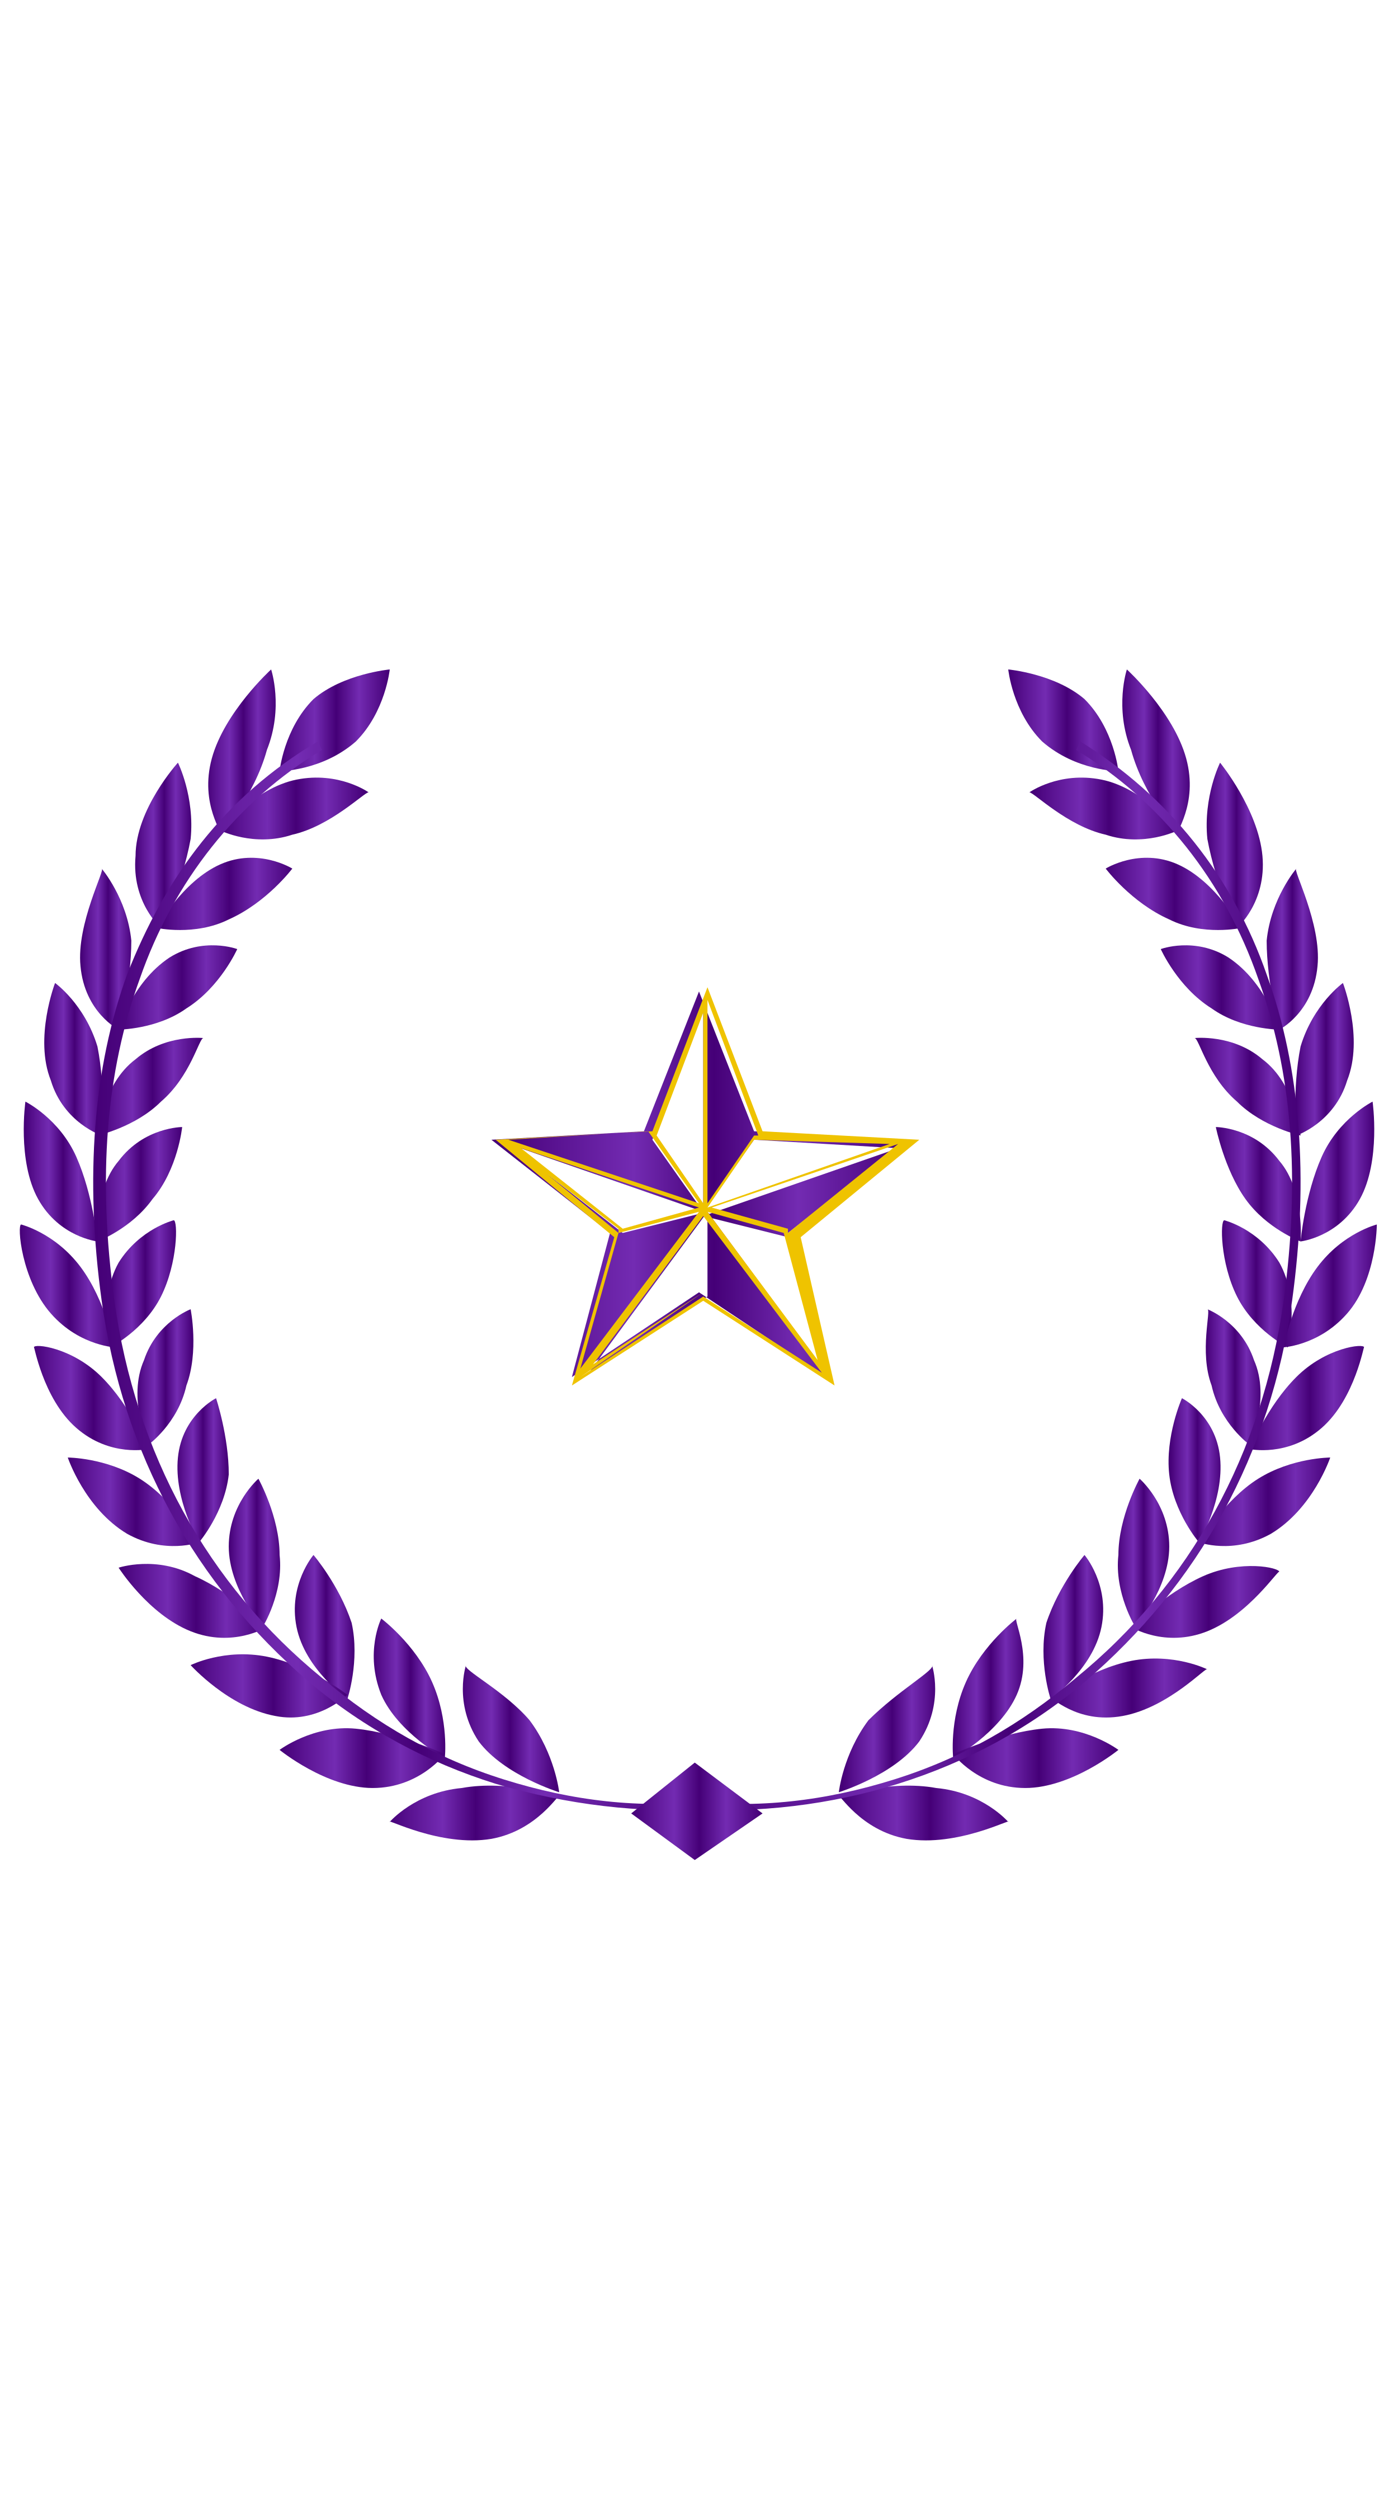 <?xml version="1.0" encoding="utf-8"?>
<!-- Generator: Adobe Illustrator 24.0.2, SVG Export Plug-In . SVG Version: 6.00 Build 0)  -->
<svg version="1.1" id="Calque_1" xmlns="http://www.w3.org/2000/svg" xmlns:xlink="http://www.w3.org/1999/xlink" x="0px" y="0px"
	 viewBox="0 0 33 59" style="enable-background:new 0 0 33 59;" xml:space="preserve">
<style type="text/css">
	.st0{fill:url(#SVGID_1_);}
	.st1{fill:url(#SVGID_2_);}
	.st2{fill:url(#SVGID_3_);}
	.st3{fill:url(#SVGID_4_);}
	.st4{fill:url(#SVGID_5_);}
	.st5{fill:url(#SVGID_6_);}
	.st6{fill:url(#SVGID_7_);}
	.st7{fill:url(#SVGID_8_);}
	.st8{fill:url(#SVGID_9_);}
	.st9{fill:url(#SVGID_10_);}
	.st10{fill:url(#SVGID_11_);}
	.st11{fill:url(#SVGID_12_);}
	.st12{fill:url(#SVGID_13_);}
	.st13{fill:url(#SVGID_14_);}
	.st14{fill:url(#SVGID_15_);}
	.st15{fill:url(#SVGID_16_);}
	.st16{fill:url(#SVGID_17_);}
	.st17{fill:url(#SVGID_18_);}
	.st18{fill:url(#SVGID_19_);}
	.st19{fill:url(#SVGID_20_);}
	.st20{fill:url(#SVGID_21_);}
	.st21{fill:url(#SVGID_22_);}
	.st22{fill:url(#SVGID_23_);}
	.st23{fill:url(#SVGID_24_);}
	.st24{fill:url(#SVGID_25_);}
	.st25{fill:url(#SVGID_26_);}
	.st26{fill:url(#SVGID_27_);}
	.st27{fill:url(#SVGID_28_);}
	.st28{fill:url(#SVGID_29_);}
	.st29{fill:url(#SVGID_30_);}
	.st30{fill:url(#SVGID_31_);}
	.st31{fill:url(#SVGID_32_);}
	.st32{fill:url(#SVGID_33_);}
	.st33{fill:url(#SVGID_34_);}
	.st34{fill:url(#SVGID_35_);}
	.st35{fill:url(#SVGID_36_);}
	.st36{fill:url(#SVGID_37_);}
	.st37{fill:url(#SVGID_38_);}
	.st38{fill:url(#SVGID_39_);}
	.st39{fill:url(#SVGID_40_);}
	.st40{fill:url(#SVGID_41_);}
	.st41{fill:url(#SVGID_42_);}
	.st42{fill:url(#SVGID_43_);}
	.st43{fill:url(#SVGID_44_);}
	.st44{fill:url(#SVGID_45_);}
	.st45{fill:url(#SVGID_46_);}
	.st46{fill:url(#SVGID_47_);}
	.st47{fill:url(#SVGID_48_);}
	.st48{fill:url(#SVGID_49_);}
	.st49{fill:url(#SVGID_50_);}
	.st50{fill:url(#SVGID_51_);}
	.st51{fill:url(#SVGID_52_);}
	.st52{fill:url(#SVGID_53_);}
	.st53{fill:url(#SVGID_54_);}
	.st54{fill:#EFC300;}
</style>
<title>Pot4</title>
<g>
	<g id="background_1_">
	</g>
	<g id="objects_1_">
		<g>
			<g>
				<g>
					
						<linearGradient id="SVGID_1_" gradientUnits="userSpaceOnUse" x1="313.324" y1="-324.513" x2="315.925" y2="-324.513" gradientTransform="matrix(1 0 0 -1 -289.5 -307.5)">
						<stop  offset="0" style="stop-color:#450077"/>
						<stop  offset="0.146" style="stop-color:#5B1493"/>
						<stop  offset="0.328" style="stop-color:#732BB2"/>
						<stop  offset="0.524" style="stop-color:#450077"/>
						<stop  offset="0.73" style="stop-color:#732BB2"/>
						<stop  offset="1" style="stop-color:#450077"/>
					</linearGradient>
					<path class="st0" d="M25.6,16.5c0.7,0.7,0.8,1.7,0.8,1.7s-1,0-1.8-0.7c-0.7-0.7-0.8-1.7-0.8-1.7S24.9,15.9,25.6,16.5z"/>
					<g>
						<g>
							
								<linearGradient id="SVGID_2_" gradientUnits="userSpaceOnUse" x1="309.382" y1="-348.38" x2="311.63" y2="-348.38" gradientTransform="matrix(1 0 0 -1 -289.5 -307.5)">
								<stop  offset="0" style="stop-color:#450077"/>
								<stop  offset="0.146" style="stop-color:#5B1493"/>
								<stop  offset="0.328" style="stop-color:#732BB2"/>
								<stop  offset="0.524" style="stop-color:#450077"/>
								<stop  offset="0.73" style="stop-color:#732BB2"/>
								<stop  offset="1" style="stop-color:#450077"/>
							</linearGradient>
							<path class="st1" d="M20.5,40.6c-0.6,0.8-0.7,1.7-0.7,1.7c0,0,1.3-0.4,1.9-1.2c0.6-0.9,0.3-1.8,0.3-1.8
								C22.1,39.4,21.2,39.9,20.5,40.6z"/>
							
								<linearGradient id="SVGID_3_" gradientUnits="userSpaceOnUse" x1="309.374" y1="-350.255" x2="313.348" y2="-350.255" gradientTransform="matrix(1 0 0 -1 -289.5 -307.5)">
								<stop  offset="0" style="stop-color:#450077"/>
								<stop  offset="0.146" style="stop-color:#5B1493"/>
								<stop  offset="0.328" style="stop-color:#732BB2"/>
								<stop  offset="0.524" style="stop-color:#450077"/>
								<stop  offset="0.73" style="stop-color:#732BB2"/>
								<stop  offset="1" style="stop-color:#450077"/>
							</linearGradient>
							<path class="st2" d="M21.4,43.4c-1.1-0.2-1.6-1.1-1.6-1c0,0,1.2-0.4,2.3-0.2c1.1,0.1,1.7,0.8,1.7,0.8
								C23.9,42.9,22.6,43.6,21.4,43.4z"/>
						</g>
						<g>
							
								<linearGradient id="SVGID_4_" gradientUnits="userSpaceOnUse" x1="311.986" y1="-347.31" x2="313.704" y2="-347.31" gradientTransform="matrix(1 0 0 -1 -289.5 -307.5)">
								<stop  offset="0" style="stop-color:#450077"/>
								<stop  offset="0.146" style="stop-color:#5B1493"/>
								<stop  offset="0.328" style="stop-color:#732BB2"/>
								<stop  offset="0.524" style="stop-color:#450077"/>
								<stop  offset="0.73" style="stop-color:#732BB2"/>
								<stop  offset="1" style="stop-color:#450077"/>
							</linearGradient>
							<path class="st3" d="M22.8,39.7c-0.4,0.9-0.3,1.8-0.3,1.8c0,0,1.1-0.6,1.5-1.5c0.4-0.9-0.1-1.8,0-1.8
								C24,38.2,23.2,38.8,22.8,39.7z"/>
							
								<linearGradient id="SVGID_5_" gradientUnits="userSpaceOnUse" x1="312.002" y1="-348.973" x2="315.864" y2="-348.973" gradientTransform="matrix(1 0 0 -1 -289.5 -307.5)">
								<stop  offset="0" style="stop-color:#450077"/>
								<stop  offset="0.146" style="stop-color:#5B1493"/>
								<stop  offset="0.328" style="stop-color:#732BB2"/>
								<stop  offset="0.524" style="stop-color:#450077"/>
								<stop  offset="0.73" style="stop-color:#732BB2"/>
								<stop  offset="1" style="stop-color:#450077"/>
							</linearGradient>
							<path class="st4" d="M24.2,42.2c-1.1,0-1.7-0.8-1.7-0.8c0,0,1.1-0.5,2.1-0.6c1-0.1,1.8,0.5,1.8,0.5
								C26.4,41.3,25.3,42.2,24.2,42.2z"/>
						</g>
						<g>
							
								<linearGradient id="SVGID_6_" gradientUnits="userSpaceOnUse" x1="314.14" y1="-345.878" x2="315.533" y2="-345.878" gradientTransform="matrix(1 0 0 -1 -289.5 -307.5)">
								<stop  offset="0" style="stop-color:#450077"/>
								<stop  offset="0.146" style="stop-color:#5B1493"/>
								<stop  offset="0.328" style="stop-color:#732BB2"/>
								<stop  offset="0.524" style="stop-color:#450077"/>
								<stop  offset="0.73" style="stop-color:#732BB2"/>
								<stop  offset="1" style="stop-color:#450077"/>
							</linearGradient>
							<path class="st5" d="M24.7,38.3c-0.2,0.9,0.1,1.8,0.1,1.8c0,0,1-0.7,1.2-1.7c0.2-1-0.4-1.7-0.4-1.7
								C25.6,36.7,25,37.4,24.7,38.3z"/>
							
								<linearGradient id="SVGID_7_" gradientUnits="userSpaceOnUse" x1="314.296" y1="-347.281" x2="317.978" y2="-347.281" gradientTransform="matrix(1 0 0 -1 -289.5 -307.5)">
								<stop  offset="0" style="stop-color:#450077"/>
								<stop  offset="0.146" style="stop-color:#5B1493"/>
								<stop  offset="0.328" style="stop-color:#732BB2"/>
								<stop  offset="0.524" style="stop-color:#450077"/>
								<stop  offset="0.73" style="stop-color:#732BB2"/>
								<stop  offset="1" style="stop-color:#450077"/>
							</linearGradient>
							<path class="st6" d="M26.5,40.5c-1.1,0.2-1.7-0.5-1.7-0.4c0,0,0.9-0.7,1.9-0.9c1-0.2,1.8,0.2,1.8,0.2
								C28.5,39.3,27.6,40.3,26.5,40.5z"/>
						</g>
						<g>
							
								<linearGradient id="SVGID_8_" gradientUnits="userSpaceOnUse" x1="315.848" y1="-344.161" x2="317.088" y2="-344.161" gradientTransform="matrix(1 0 0 -1 -289.5 -307.5)">
								<stop  offset="0" style="stop-color:#450077"/>
								<stop  offset="0.146" style="stop-color:#5B1493"/>
								<stop  offset="0.328" style="stop-color:#732BB2"/>
								<stop  offset="0.524" style="stop-color:#450077"/>
								<stop  offset="0.73" style="stop-color:#732BB2"/>
								<stop  offset="1" style="stop-color:#450077"/>
							</linearGradient>
							<path class="st7" d="M26.4,36.7c-0.1,0.9,0.4,1.7,0.4,1.7c0,0,0.8-0.9,0.8-1.9c0-1-0.7-1.6-0.7-1.6
								C26.9,34.9,26.4,35.8,26.4,36.7z"/>
							
								<linearGradient id="SVGID_9_" gradientUnits="userSpaceOnUse" x1="316.237" y1="-345.25" x2="319.663" y2="-345.25" gradientTransform="matrix(1 0 0 -1 -289.5 -307.5)">
								<stop  offset="0" style="stop-color:#450077"/>
								<stop  offset="0.146" style="stop-color:#5B1493"/>
								<stop  offset="0.328" style="stop-color:#732BB2"/>
								<stop  offset="0.524" style="stop-color:#450077"/>
								<stop  offset="0.73" style="stop-color:#732BB2"/>
								<stop  offset="1" style="stop-color:#450077"/>
							</linearGradient>
							<path class="st8" d="M28.5,38.5c-1,0.4-1.8-0.1-1.8-0.1c0,0,0.8-0.8,1.7-1.2c0.9-0.4,1.8-0.2,1.8-0.1
								C30.2,37,29.5,38.1,28.5,38.5z"/>
						</g>
						<g>
							
								<linearGradient id="SVGID_10_" gradientUnits="userSpaceOnUse" x1="317.129" y1="-342.196" x2="318.343" y2="-342.196" gradientTransform="matrix(1 0 0 -1 -289.5 -307.5)">
								<stop  offset="0" style="stop-color:#450077"/>
								<stop  offset="0.146" style="stop-color:#5B1493"/>
								<stop  offset="0.328" style="stop-color:#732BB2"/>
								<stop  offset="0.524" style="stop-color:#450077"/>
								<stop  offset="0.73" style="stop-color:#732BB2"/>
								<stop  offset="1" style="stop-color:#450077"/>
							</linearGradient>
							<path class="st9" d="M27.6,34.8c0.1,0.9,0.7,1.6,0.7,1.6c0,0,0.6-1,0.5-2c-0.1-1-0.9-1.4-0.9-1.4
								C27.9,33,27.5,33.9,27.6,34.8z"/>
							
								<linearGradient id="SVGID_11_" gradientUnits="userSpaceOnUse" x1="317.809" y1="-342.948" x2="320.915" y2="-342.948" gradientTransform="matrix(1 0 0 -1 -289.5 -307.5)">
								<stop  offset="0" style="stop-color:#450077"/>
								<stop  offset="0.146" style="stop-color:#5B1493"/>
								<stop  offset="0.328" style="stop-color:#732BB2"/>
								<stop  offset="0.524" style="stop-color:#450077"/>
								<stop  offset="0.73" style="stop-color:#732BB2"/>
								<stop  offset="1" style="stop-color:#450077"/>
							</linearGradient>
							<path class="st10" d="M30,36.2c-0.9,0.5-1.7,0.2-1.7,0.2c0,0,0.6-1,1.4-1.5c0.8-0.5,1.7-0.5,1.7-0.5
								C31.4,34.4,31,35.6,30,36.2z"/>
						</g>
						<g>
							
								<linearGradient id="SVGID_12_" gradientUnits="userSpaceOnUse" x1="317.965" y1="-340.055" x2="319.281" y2="-340.055" gradientTransform="matrix(1 0 0 -1 -289.5 -307.5)">
								<stop  offset="0" style="stop-color:#450077"/>
								<stop  offset="0.146" style="stop-color:#5B1493"/>
								<stop  offset="0.328" style="stop-color:#732BB2"/>
								<stop  offset="0.524" style="stop-color:#450077"/>
								<stop  offset="0.73" style="stop-color:#732BB2"/>
								<stop  offset="1" style="stop-color:#450077"/>
							</linearGradient>
							<path class="st11" d="M28.6,32.7c0.2,0.9,0.9,1.4,0.9,1.4c0,0,0.5-1.1,0.1-2c-0.3-0.9-1.1-1.2-1.1-1.2
								C28.6,30.9,28.3,31.9,28.6,32.7z"/>
							
								<linearGradient id="SVGID_13_" gradientUnits="userSpaceOnUse" x1="319" y1="-340.439" x2="321.711" y2="-340.439" gradientTransform="matrix(1 0 0 -1 -289.5 -307.5)">
								<stop  offset="0" style="stop-color:#450077"/>
								<stop  offset="0.146" style="stop-color:#5B1493"/>
								<stop  offset="0.328" style="stop-color:#732BB2"/>
								<stop  offset="0.524" style="stop-color:#450077"/>
								<stop  offset="0.73" style="stop-color:#732BB2"/>
								<stop  offset="1" style="stop-color:#450077"/>
							</linearGradient>
							<path class="st12" d="M31.2,33.7c-0.8,0.7-1.7,0.5-1.7,0.5c0,0,0.4-1,1.1-1.7c0.7-0.7,1.6-0.8,1.6-0.7
								C32.2,31.7,32,33,31.2,33.7z"/>
						</g>
						<g>
							
								<linearGradient id="SVGID_14_" gradientUnits="userSpaceOnUse" x1="318.319" y1="-337.787" x2="319.903" y2="-337.787" gradientTransform="matrix(1 0 0 -1 -289.5 -307.5)">
								<stop  offset="0" style="stop-color:#450077"/>
								<stop  offset="0.146" style="stop-color:#5B1493"/>
								<stop  offset="0.328" style="stop-color:#732BB2"/>
								<stop  offset="0.524" style="stop-color:#450077"/>
								<stop  offset="0.73" style="stop-color:#732BB2"/>
								<stop  offset="1" style="stop-color:#450077"/>
							</linearGradient>
							<path class="st13" d="M29.2,30.6c0.4,0.8,1.2,1.2,1.2,1.2c0,0,0.3-1.1-0.2-2c-0.5-0.8-1.3-1-1.3-1
								C28.8,28.8,28.8,29.8,29.2,30.6z"/>
							
								<linearGradient id="SVGID_15_" gradientUnits="userSpaceOnUse" x1="319.793" y1="-337.838" x2="322.04" y2="-337.838" gradientTransform="matrix(1 0 0 -1 -289.5 -307.5)">
								<stop  offset="0" style="stop-color:#450077"/>
								<stop  offset="0.146" style="stop-color:#5B1493"/>
								<stop  offset="0.328" style="stop-color:#732BB2"/>
								<stop  offset="0.524" style="stop-color:#450077"/>
								<stop  offset="0.73" style="stop-color:#732BB2"/>
								<stop  offset="1" style="stop-color:#450077"/>
							</linearGradient>
							<path class="st14" d="M31.8,31c-0.7,0.8-1.6,0.8-1.5,0.8c0,0,0.2-1.1,0.8-1.9c0.6-0.8,1.4-1,1.4-1
								C32.5,28.9,32.5,30.2,31.8,31z"/>
						</g>
						<g>
							
								<linearGradient id="SVGID_16_" gradientUnits="userSpaceOnUse" x1="318.226" y1="-335.467" x2="320.214" y2="-335.467" gradientTransform="matrix(1 0 0 -1 -289.5 -307.5)">
								<stop  offset="0" style="stop-color:#450077"/>
								<stop  offset="0.146" style="stop-color:#5B1493"/>
								<stop  offset="0.328" style="stop-color:#732BB2"/>
								<stop  offset="0.524" style="stop-color:#450077"/>
								<stop  offset="0.73" style="stop-color:#732BB2"/>
								<stop  offset="1" style="stop-color:#450077"/>
							</linearGradient>
							<path class="st15" d="M29.4,28.3c0.5,0.7,1.3,1,1.3,1c0,0,0.1-1.2-0.5-1.9c-0.6-0.8-1.5-0.8-1.5-0.8
								C28.7,26.6,28.9,27.6,29.4,28.3z"/>
							
								<linearGradient id="SVGID_17_" gradientUnits="userSpaceOnUse" x1="320.175" y1="-335.168" x2="321.922" y2="-335.168" gradientTransform="matrix(1 0 0 -1 -289.5 -307.5)">
								<stop  offset="0" style="stop-color:#450077"/>
								<stop  offset="0.146" style="stop-color:#5B1493"/>
								<stop  offset="0.328" style="stop-color:#732BB2"/>
								<stop  offset="0.524" style="stop-color:#450077"/>
								<stop  offset="0.73" style="stop-color:#732BB2"/>
								<stop  offset="1" style="stop-color:#450077"/>
							</linearGradient>
							<path class="st16" d="M32.1,28.3c-0.5,0.9-1.4,1-1.4,1c0,0,0.1-1.1,0.5-2c0.4-0.9,1.2-1.3,1.2-1.3
								C32.4,26,32.6,27.4,32.1,28.3z"/>
						</g>
						<g>
							
								<linearGradient id="SVGID_18_" gradientUnits="userSpaceOnUse" x1="317.744" y1="-333.123" x2="320.162" y2="-333.123" gradientTransform="matrix(1 0 0 -1 -289.5 -307.5)">
								<stop  offset="0" style="stop-color:#450077"/>
								<stop  offset="0.146" style="stop-color:#5B1493"/>
								<stop  offset="0.328" style="stop-color:#732BB2"/>
								<stop  offset="0.524" style="stop-color:#450077"/>
								<stop  offset="0.73" style="stop-color:#732BB2"/>
								<stop  offset="1" style="stop-color:#450077"/>
							</linearGradient>
							<path class="st17" d="M29.2,26c0.6,0.6,1.5,0.8,1.5,0.8c0,0-0.1-1.2-0.9-1.8c-0.7-0.6-1.6-0.5-1.6-0.5
								C28.3,24.5,28.5,25.4,29.2,26z"/>
							
								<linearGradient id="SVGID_19_" gradientUnits="userSpaceOnUse" x1="320.093" y1="-332.512" x2="321.444" y2="-332.512" gradientTransform="matrix(1 0 0 -1 -289.5 -307.5)">
								<stop  offset="0" style="stop-color:#450077"/>
								<stop  offset="0.146" style="stop-color:#5B1493"/>
								<stop  offset="0.328" style="stop-color:#732BB2"/>
								<stop  offset="0.524" style="stop-color:#450077"/>
								<stop  offset="0.73" style="stop-color:#732BB2"/>
								<stop  offset="1" style="stop-color:#450077"/>
							</linearGradient>
							<path class="st18" d="M31.8,25.5c-0.3,1-1.2,1.3-1.2,1.3c0,0-0.1-1.1,0.1-2.1c0.3-1,1-1.5,1-1.5
								C31.7,23.2,32.2,24.5,31.8,25.5z"/>
						</g>
						<g>
							
								<linearGradient id="SVGID_20_" gradientUnits="userSpaceOnUse" x1="316.867" y1="-330.807" x2="319.674" y2="-330.807" gradientTransform="matrix(1 0 0 -1 -289.5 -307.5)">
								<stop  offset="0" style="stop-color:#450077"/>
								<stop  offset="0.146" style="stop-color:#5B1493"/>
								<stop  offset="0.328" style="stop-color:#732BB2"/>
								<stop  offset="0.524" style="stop-color:#450077"/>
								<stop  offset="0.73" style="stop-color:#732BB2"/>
								<stop  offset="1" style="stop-color:#450077"/>
							</linearGradient>
							<path class="st19" d="M28.6,23.8c0.7,0.5,1.6,0.5,1.6,0.5c0,0-0.3-1.1-1.2-1.7c-0.8-0.5-1.6-0.2-1.6-0.2
								C27.4,22.4,27.8,23.3,28.6,23.8z"/>
							
								<linearGradient id="SVGID_21_" gradientUnits="userSpaceOnUse" x1="319.365" y1="-329.93" x2="320.587" y2="-329.93" gradientTransform="matrix(1 0 0 -1 -289.5 -307.5)">
								<stop  offset="0" style="stop-color:#450077"/>
								<stop  offset="0.146" style="stop-color:#5B1493"/>
								<stop  offset="0.328" style="stop-color:#732BB2"/>
								<stop  offset="0.524" style="stop-color:#450077"/>
								<stop  offset="0.73" style="stop-color:#732BB2"/>
								<stop  offset="1" style="stop-color:#450077"/>
							</linearGradient>
							<path class="st20" d="M31.1,22.8c-0.1,1.1-0.9,1.5-0.9,1.5c0,0-0.3-1.1-0.3-2.1c0.1-1,0.7-1.7,0.7-1.7
								C30.5,20.5,31.2,21.8,31.1,22.8z"/>
						</g>
						<g>
							
								<linearGradient id="SVGID_22_" gradientUnits="userSpaceOnUse" x1="315.582" y1="-328.601" x2="318.731" y2="-328.601" gradientTransform="matrix(1 0 0 -1 -289.5 -307.5)">
								<stop  offset="0" style="stop-color:#450077"/>
								<stop  offset="0.146" style="stop-color:#5B1493"/>
								<stop  offset="0.328" style="stop-color:#732BB2"/>
								<stop  offset="0.524" style="stop-color:#450077"/>
								<stop  offset="0.73" style="stop-color:#732BB2"/>
								<stop  offset="1" style="stop-color:#450077"/>
							</linearGradient>
							<path class="st21" d="M27.6,21.7c0.8,0.4,1.7,0.2,1.7,0.2c0,0-0.6-1.1-1.5-1.5c-0.9-0.4-1.7,0.1-1.7,0.1
								C26.1,20.5,26.7,21.3,27.6,21.7z"/>
							
								<linearGradient id="SVGID_23_" gradientUnits="userSpaceOnUse" x1="317.991" y1="-327.479" x2="319.317" y2="-327.479" gradientTransform="matrix(1 0 0 -1 -289.5 -307.5)">
								<stop  offset="0" style="stop-color:#450077"/>
								<stop  offset="0.146" style="stop-color:#5B1493"/>
								<stop  offset="0.328" style="stop-color:#732BB2"/>
								<stop  offset="0.524" style="stop-color:#450077"/>
								<stop  offset="0.73" style="stop-color:#732BB2"/>
								<stop  offset="1" style="stop-color:#450077"/>
							</linearGradient>
							<path class="st22" d="M29.8,20.2c0.1,1.1-0.6,1.7-0.6,1.7c0,0-0.5-1-0.7-2.1c-0.1-1,0.3-1.8,0.3-1.8
								C28.8,18,29.7,19.1,29.8,20.2z"/>
						</g>
						<g>
							
								<linearGradient id="SVGID_24_" gradientUnits="userSpaceOnUse" x1="313.871" y1="-326.58" x2="317.319" y2="-326.58" gradientTransform="matrix(1 0 0 -1 -289.5 -307.5)">
								<stop  offset="0" style="stop-color:#450077"/>
								<stop  offset="0.146" style="stop-color:#5B1493"/>
								<stop  offset="0.328" style="stop-color:#732BB2"/>
								<stop  offset="0.524" style="stop-color:#450077"/>
								<stop  offset="0.73" style="stop-color:#732BB2"/>
								<stop  offset="1" style="stop-color:#450077"/>
							</linearGradient>
							<path class="st23" d="M26.1,19.7c0.9,0.3,1.7-0.1,1.7-0.1c0,0-0.8-1-1.8-1.2c-1-0.2-1.7,0.3-1.7,0.3
								C24.4,18.7,25.2,19.5,26.1,19.7z"/>
							
								<linearGradient id="SVGID_25_" gradientUnits="userSpaceOnUse" x1="315.96" y1="-325.233" x2="317.629" y2="-325.233" gradientTransform="matrix(1 0 0 -1 -289.5 -307.5)">
								<stop  offset="0" style="stop-color:#450077"/>
								<stop  offset="0.146" style="stop-color:#5B1493"/>
								<stop  offset="0.328" style="stop-color:#732BB2"/>
								<stop  offset="0.524" style="stop-color:#450077"/>
								<stop  offset="0.73" style="stop-color:#732BB2"/>
								<stop  offset="1" style="stop-color:#450077"/>
							</linearGradient>
							<path class="st24" d="M28,17.9c0.3,1.1-0.3,1.8-0.2,1.8c0,0-0.8-0.9-1.1-2c-0.4-1-0.1-1.9-0.1-1.9
								C26.6,15.8,27.7,16.8,28,17.9z"/>
						</g>
					</g>
					<g>
						
							<linearGradient id="SVGID_26_" gradientUnits="userSpaceOnUse" x1="305.726" y1="-337.608" x2="320.225" y2="-337.608" gradientTransform="matrix(1 0 0 -1 -289.5 -307.5)">
							<stop  offset="0" style="stop-color:#450077"/>
							<stop  offset="0.146" style="stop-color:#5B1493"/>
							<stop  offset="0.328" style="stop-color:#732BB2"/>
							<stop  offset="0.524" style="stop-color:#450077"/>
							<stop  offset="0.73" style="stop-color:#732BB2"/>
							<stop  offset="1" style="stop-color:#450077"/>
						</linearGradient>
						<path class="st25" d="M16.2,42.7l0-0.2c1.7,0.2,3.3,0,4.9-0.5c1.6-0.5,3-1.3,4.3-2.4c2.7-2.2,4.4-5.3,4.9-8.9
							c0.4-2.9,0.2-5.4-0.6-7.6c-0.8-2.3-2.3-4.2-4.3-5.4l0.1-0.2c2.1,1.3,3.6,3.2,4.4,5.5c0.8,2.2,1,4.8,0.6,7.7
							c-0.5,3.6-2.2,6.7-4.9,9c-1.3,1.1-2.8,1.9-4.4,2.4C19.6,42.6,17.9,42.8,16.2,42.7z"/>
					</g>
				</g>
				<g>
					
						<linearGradient id="SVGID_27_" gradientUnits="userSpaceOnUse" x1="296.076" y1="-324.513" x2="298.677" y2="-324.513" gradientTransform="matrix(1 0 0 -1 -289.5 -307.5)">
						<stop  offset="0" style="stop-color:#450077"/>
						<stop  offset="0.146" style="stop-color:#5B1493"/>
						<stop  offset="0.328" style="stop-color:#732BB2"/>
						<stop  offset="0.524" style="stop-color:#450077"/>
						<stop  offset="0.73" style="stop-color:#732BB2"/>
						<stop  offset="1" style="stop-color:#450077"/>
					</linearGradient>
					<path class="st26" d="M7.4,16.5c-0.7,0.7-0.8,1.7-0.8,1.7s1,0,1.8-0.7c0.7-0.7,0.8-1.7,0.8-1.7S8.1,15.9,7.4,16.5z"/>
					<g>
						<g>
							
								<linearGradient id="SVGID_28_" gradientUnits="userSpaceOnUse" x1="300.366" y1="-348.38" x2="302.615" y2="-348.38" gradientTransform="matrix(1 0 0 -1 -289.5 -307.5)">
								<stop  offset="0" style="stop-color:#450077"/>
								<stop  offset="0.146" style="stop-color:#5B1493"/>
								<stop  offset="0.328" style="stop-color:#732BB2"/>
								<stop  offset="0.524" style="stop-color:#450077"/>
								<stop  offset="0.73" style="stop-color:#732BB2"/>
								<stop  offset="1" style="stop-color:#450077"/>
							</linearGradient>
							<path class="st27" d="M12.5,40.6c0.6,0.8,0.7,1.7,0.7,1.7c0,0-1.3-0.4-1.9-1.2c-0.6-0.9-0.3-1.8-0.3-1.8
								C10.9,39.4,11.9,39.9,12.5,40.6z"/>
							
								<linearGradient id="SVGID_29_" gradientUnits="userSpaceOnUse" x1="298.647" y1="-350.255" x2="302.622" y2="-350.255" gradientTransform="matrix(1 0 0 -1 -289.5 -307.5)">
								<stop  offset="0" style="stop-color:#450077"/>
								<stop  offset="0.146" style="stop-color:#5B1493"/>
								<stop  offset="0.328" style="stop-color:#732BB2"/>
								<stop  offset="0.524" style="stop-color:#450077"/>
								<stop  offset="0.73" style="stop-color:#732BB2"/>
								<stop  offset="1" style="stop-color:#450077"/>
							</linearGradient>
							<path class="st28" d="M11.6,43.4c1.1-0.2,1.6-1.1,1.6-1c0,0-1.2-0.4-2.3-0.2c-1.1,0.1-1.7,0.8-1.7,0.8
								C9.1,42.9,10.4,43.6,11.6,43.4z"/>
						</g>
						<g>
							
								<linearGradient id="SVGID_30_" gradientUnits="userSpaceOnUse" x1="298.294" y1="-347.31" x2="300.012" y2="-347.31" gradientTransform="matrix(1 0 0 -1 -289.5 -307.5)">
								<stop  offset="0" style="stop-color:#450077"/>
								<stop  offset="0.146" style="stop-color:#5B1493"/>
								<stop  offset="0.328" style="stop-color:#732BB2"/>
								<stop  offset="0.524" style="stop-color:#450077"/>
								<stop  offset="0.73" style="stop-color:#732BB2"/>
								<stop  offset="1" style="stop-color:#450077"/>
							</linearGradient>
							<path class="st29" d="M10.2,39.7c0.4,0.9,0.3,1.8,0.3,1.8c0,0-1.1-0.6-1.5-1.5C8.6,39,9,38.2,9,38.2
								C9,38.2,9.8,38.8,10.2,39.7z"/>
							
								<linearGradient id="SVGID_31_" gradientUnits="userSpaceOnUse" x1="296.134" y1="-348.973" x2="299.996" y2="-348.973" gradientTransform="matrix(1 0 0 -1 -289.5 -307.5)">
								<stop  offset="0" style="stop-color:#450077"/>
								<stop  offset="0.146" style="stop-color:#5B1493"/>
								<stop  offset="0.328" style="stop-color:#732BB2"/>
								<stop  offset="0.524" style="stop-color:#450077"/>
								<stop  offset="0.73" style="stop-color:#732BB2"/>
								<stop  offset="1" style="stop-color:#450077"/>
							</linearGradient>
							<path class="st30" d="M8.8,42.2c1.1,0,1.7-0.8,1.7-0.8c0,0-1.1-0.5-2.1-0.6c-1-0.1-1.8,0.5-1.8,0.5
								C6.6,41.3,7.7,42.2,8.8,42.2z"/>
						</g>
						<g>
							
								<linearGradient id="SVGID_32_" gradientUnits="userSpaceOnUse" x1="296.466" y1="-345.878" x2="297.858" y2="-345.878" gradientTransform="matrix(1 0 0 -1 -289.5 -307.5)">
								<stop  offset="0" style="stop-color:#450077"/>
								<stop  offset="0.146" style="stop-color:#5B1493"/>
								<stop  offset="0.328" style="stop-color:#732BB2"/>
								<stop  offset="0.524" style="stop-color:#450077"/>
								<stop  offset="0.73" style="stop-color:#732BB2"/>
								<stop  offset="1" style="stop-color:#450077"/>
							</linearGradient>
							<path class="st31" d="M8.3,38.3c0.2,0.9-0.1,1.8-0.1,1.8c0,0-1-0.7-1.2-1.7c-0.2-1,0.4-1.7,0.4-1.7C7.4,36.7,8,37.4,8.3,38.3
								z"/>
							
								<linearGradient id="SVGID_33_" gradientUnits="userSpaceOnUse" x1="294.023" y1="-347.281" x2="297.705" y2="-347.281" gradientTransform="matrix(1 0 0 -1 -289.5 -307.5)">
								<stop  offset="0" style="stop-color:#450077"/>
								<stop  offset="0.146" style="stop-color:#5B1493"/>
								<stop  offset="0.328" style="stop-color:#732BB2"/>
								<stop  offset="0.524" style="stop-color:#450077"/>
								<stop  offset="0.73" style="stop-color:#732BB2"/>
								<stop  offset="1" style="stop-color:#450077"/>
							</linearGradient>
							<path class="st32" d="M6.5,40.5C7.5,40.7,8.2,40,8.2,40c0,0-0.9-0.7-1.9-0.9c-1-0.2-1.8,0.2-1.8,0.2
								C4.5,39.3,5.4,40.3,6.5,40.5z"/>
						</g>
						<g>
							
								<linearGradient id="SVGID_34_" gradientUnits="userSpaceOnUse" x1="294.911" y1="-344.161" x2="296.151" y2="-344.161" gradientTransform="matrix(1 0 0 -1 -289.5 -307.5)">
								<stop  offset="0" style="stop-color:#450077"/>
								<stop  offset="0.146" style="stop-color:#5B1493"/>
								<stop  offset="0.328" style="stop-color:#732BB2"/>
								<stop  offset="0.524" style="stop-color:#450077"/>
								<stop  offset="0.73" style="stop-color:#732BB2"/>
								<stop  offset="1" style="stop-color:#450077"/>
							</linearGradient>
							<path class="st33" d="M6.6,36.7c0.1,0.9-0.4,1.7-0.4,1.7c0,0-0.8-0.9-0.8-1.9c0-1,0.7-1.6,0.7-1.6
								C6.1,34.9,6.6,35.8,6.6,36.7z"/>
							
								<linearGradient id="SVGID_35_" gradientUnits="userSpaceOnUse" x1="292.335" y1="-345.25" x2="295.762" y2="-345.25" gradientTransform="matrix(1 0 0 -1 -289.5 -307.5)">
								<stop  offset="0" style="stop-color:#450077"/>
								<stop  offset="0.146" style="stop-color:#5B1493"/>
								<stop  offset="0.328" style="stop-color:#732BB2"/>
								<stop  offset="0.524" style="stop-color:#450077"/>
								<stop  offset="0.73" style="stop-color:#732BB2"/>
								<stop  offset="1" style="stop-color:#450077"/>
							</linearGradient>
							<path class="st34" d="M4.5,38.5c1,0.4,1.8-0.1,1.8-0.1c0,0-0.8-0.8-1.7-1.2C3.7,36.7,2.8,37,2.8,37C2.8,37,3.5,38.1,4.5,38.5
								z"/>
						</g>
						<g>
							
								<linearGradient id="SVGID_36_" gradientUnits="userSpaceOnUse" x1="293.656" y1="-342.196" x2="294.87" y2="-342.196" gradientTransform="matrix(1 0 0 -1 -289.5 -307.5)">
								<stop  offset="0" style="stop-color:#450077"/>
								<stop  offset="0.146" style="stop-color:#5B1493"/>
								<stop  offset="0.328" style="stop-color:#732BB2"/>
								<stop  offset="0.524" style="stop-color:#450077"/>
								<stop  offset="0.73" style="stop-color:#732BB2"/>
								<stop  offset="1" style="stop-color:#450077"/>
							</linearGradient>
							<path class="st35" d="M5.4,34.8c-0.1,0.9-0.7,1.6-0.7,1.6c0,0-0.6-1-0.5-2c0.1-1,0.9-1.4,0.9-1.4C5.1,33,5.4,33.9,5.4,34.8z"
								/>
							
								<linearGradient id="SVGID_37_" gradientUnits="userSpaceOnUse" x1="291.082" y1="-342.948" x2="294.187" y2="-342.948" gradientTransform="matrix(1 0 0 -1 -289.5 -307.5)">
								<stop  offset="0" style="stop-color:#450077"/>
								<stop  offset="0.146" style="stop-color:#5B1493"/>
								<stop  offset="0.328" style="stop-color:#732BB2"/>
								<stop  offset="0.524" style="stop-color:#450077"/>
								<stop  offset="0.73" style="stop-color:#732BB2"/>
								<stop  offset="1" style="stop-color:#450077"/>
							</linearGradient>
							<path class="st36" d="M3,36.2c0.9,0.5,1.7,0.2,1.7,0.2c0,0-0.6-1-1.4-1.5c-0.8-0.5-1.7-0.5-1.7-0.5C1.6,34.4,2,35.6,3,36.2z"
								/>
						</g>
						<g>
							
								<linearGradient id="SVGID_38_" gradientUnits="userSpaceOnUse" x1="292.718" y1="-340.055" x2="294.034" y2="-340.055" gradientTransform="matrix(1 0 0 -1 -289.5 -307.5)">
								<stop  offset="0" style="stop-color:#450077"/>
								<stop  offset="0.146" style="stop-color:#5B1493"/>
								<stop  offset="0.328" style="stop-color:#732BB2"/>
								<stop  offset="0.524" style="stop-color:#450077"/>
								<stop  offset="0.73" style="stop-color:#732BB2"/>
								<stop  offset="1" style="stop-color:#450077"/>
							</linearGradient>
							<path class="st37" d="M4.4,32.7c-0.2,0.9-0.9,1.4-0.9,1.4c0,0-0.5-1.1-0.1-2c0.3-0.9,1.1-1.2,1.1-1.2
								C4.5,30.9,4.7,31.9,4.4,32.7z"/>
							
								<linearGradient id="SVGID_39_" gradientUnits="userSpaceOnUse" x1="290.286" y1="-340.439" x2="292.996" y2="-340.439" gradientTransform="matrix(1 0 0 -1 -289.5 -307.5)">
								<stop  offset="0" style="stop-color:#450077"/>
								<stop  offset="0.146" style="stop-color:#5B1493"/>
								<stop  offset="0.328" style="stop-color:#732BB2"/>
								<stop  offset="0.524" style="stop-color:#450077"/>
								<stop  offset="0.73" style="stop-color:#732BB2"/>
								<stop  offset="1" style="stop-color:#450077"/>
							</linearGradient>
							<path class="st38" d="M1.8,33.7c0.8,0.7,1.7,0.5,1.7,0.5c0,0-0.4-1-1.1-1.7c-0.7-0.7-1.6-0.8-1.6-0.7C0.8,31.7,1,33,1.8,33.7
								z"/>
						</g>
						<g>
							
								<linearGradient id="SVGID_40_" gradientUnits="userSpaceOnUse" x1="292.098" y1="-337.787" x2="293.68" y2="-337.787" gradientTransform="matrix(1 0 0 -1 -289.5 -307.5)">
								<stop  offset="0" style="stop-color:#450077"/>
								<stop  offset="0.146" style="stop-color:#5B1493"/>
								<stop  offset="0.328" style="stop-color:#732BB2"/>
								<stop  offset="0.524" style="stop-color:#450077"/>
								<stop  offset="0.73" style="stop-color:#732BB2"/>
								<stop  offset="1" style="stop-color:#450077"/>
							</linearGradient>
							<path class="st39" d="M3.8,30.6c-0.4,0.8-1.2,1.2-1.2,1.2c0,0-0.3-1.1,0.2-2c0.5-0.8,1.3-1,1.3-1C4.2,28.8,4.2,29.8,3.8,30.6
								z"/>
							
								<linearGradient id="SVGID_41_" gradientUnits="userSpaceOnUse" x1="289.958" y1="-337.838" x2="292.206" y2="-337.838" gradientTransform="matrix(1 0 0 -1 -289.5 -307.5)">
								<stop  offset="0" style="stop-color:#450077"/>
								<stop  offset="0.146" style="stop-color:#5B1493"/>
								<stop  offset="0.328" style="stop-color:#732BB2"/>
								<stop  offset="0.524" style="stop-color:#450077"/>
								<stop  offset="0.73" style="stop-color:#732BB2"/>
								<stop  offset="1" style="stop-color:#450077"/>
							</linearGradient>
							<path class="st40" d="M1.2,31c0.7,0.8,1.6,0.8,1.5,0.8c0,0-0.2-1.1-0.8-1.9c-0.6-0.8-1.4-1-1.4-1C0.4,28.9,0.5,30.2,1.2,31z"
								/>
						</g>
						<g>
							
								<linearGradient id="SVGID_42_" gradientUnits="userSpaceOnUse" x1="291.785" y1="-335.467" x2="293.774" y2="-335.467" gradientTransform="matrix(1 0 0 -1 -289.5 -307.5)">
								<stop  offset="0" style="stop-color:#450077"/>
								<stop  offset="0.146" style="stop-color:#5B1493"/>
								<stop  offset="0.328" style="stop-color:#732BB2"/>
								<stop  offset="0.524" style="stop-color:#450077"/>
								<stop  offset="0.73" style="stop-color:#732BB2"/>
								<stop  offset="1" style="stop-color:#450077"/>
							</linearGradient>
							<path class="st41" d="M3.6,28.3c-0.5,0.7-1.3,1-1.3,1c0,0-0.1-1.2,0.5-1.9c0.6-0.8,1.5-0.8,1.5-0.8
								C4.3,26.6,4.2,27.6,3.6,28.3z"/>
							
								<linearGradient id="SVGID_43_" gradientUnits="userSpaceOnUse" x1="290.076" y1="-335.168" x2="291.824" y2="-335.168" gradientTransform="matrix(1 0 0 -1 -289.5 -307.5)">
								<stop  offset="0" style="stop-color:#450077"/>
								<stop  offset="0.146" style="stop-color:#5B1493"/>
								<stop  offset="0.328" style="stop-color:#732BB2"/>
								<stop  offset="0.524" style="stop-color:#450077"/>
								<stop  offset="0.73" style="stop-color:#732BB2"/>
								<stop  offset="1" style="stop-color:#450077"/>
							</linearGradient>
							<path class="st42" d="M0.9,28.3c0.5,0.9,1.4,1,1.4,1c0,0-0.1-1.1-0.5-2C1.4,26.4,0.6,26,0.6,26C0.6,26,0.4,27.4,0.9,28.3z"/>
						</g>
						<g>
							
								<linearGradient id="SVGID_44_" gradientUnits="userSpaceOnUse" x1="291.835" y1="-333.123" x2="294.253" y2="-333.123" gradientTransform="matrix(1 0 0 -1 -289.5 -307.5)">
								<stop  offset="0" style="stop-color:#450077"/>
								<stop  offset="0.146" style="stop-color:#5B1493"/>
								<stop  offset="0.328" style="stop-color:#732BB2"/>
								<stop  offset="0.524" style="stop-color:#450077"/>
								<stop  offset="0.73" style="stop-color:#732BB2"/>
								<stop  offset="1" style="stop-color:#450077"/>
							</linearGradient>
							<path class="st43" d="M3.8,26c-0.6,0.6-1.5,0.8-1.5,0.8c0,0,0.1-1.2,0.9-1.8c0.7-0.6,1.6-0.5,1.6-0.5
								C4.7,24.5,4.5,25.4,3.8,26z"/>
							
								<linearGradient id="SVGID_45_" gradientUnits="userSpaceOnUse" x1="290.555" y1="-332.512" x2="291.906" y2="-332.512" gradientTransform="matrix(1 0 0 -1 -289.5 -307.5)">
								<stop  offset="0" style="stop-color:#450077"/>
								<stop  offset="0.146" style="stop-color:#5B1493"/>
								<stop  offset="0.328" style="stop-color:#732BB2"/>
								<stop  offset="0.524" style="stop-color:#450077"/>
								<stop  offset="0.73" style="stop-color:#732BB2"/>
								<stop  offset="1" style="stop-color:#450077"/>
							</linearGradient>
							<path class="st44" d="M1.2,25.5c0.3,1,1.2,1.3,1.2,1.3c0,0,0.1-1.1-0.1-2.1c-0.3-1-1-1.5-1-1.5C1.3,23.2,0.8,24.5,1.2,25.5z"
								/>
						</g>
						<g>
							
								<linearGradient id="SVGID_46_" gradientUnits="userSpaceOnUse" x1="292.321" y1="-330.807" x2="295.128" y2="-330.807" gradientTransform="matrix(1 0 0 -1 -289.5 -307.5)">
								<stop  offset="0" style="stop-color:#450077"/>
								<stop  offset="0.146" style="stop-color:#5B1493"/>
								<stop  offset="0.328" style="stop-color:#732BB2"/>
								<stop  offset="0.524" style="stop-color:#450077"/>
								<stop  offset="0.73" style="stop-color:#732BB2"/>
								<stop  offset="1" style="stop-color:#450077"/>
							</linearGradient>
							<path class="st45" d="M4.4,23.8c-0.7,0.5-1.6,0.5-1.6,0.5c0,0,0.3-1.1,1.2-1.7c0.8-0.5,1.6-0.2,1.6-0.2
								C5.6,22.4,5.2,23.3,4.4,23.8z"/>
							
								<linearGradient id="SVGID_47_" gradientUnits="userSpaceOnUse" x1="291.413" y1="-329.93" x2="292.634" y2="-329.93" gradientTransform="matrix(1 0 0 -1 -289.5 -307.5)">
								<stop  offset="0" style="stop-color:#450077"/>
								<stop  offset="0.146" style="stop-color:#5B1493"/>
								<stop  offset="0.328" style="stop-color:#732BB2"/>
								<stop  offset="0.524" style="stop-color:#450077"/>
								<stop  offset="0.73" style="stop-color:#732BB2"/>
								<stop  offset="1" style="stop-color:#450077"/>
							</linearGradient>
							<path class="st46" d="M1.9,22.8c0.1,1.1,0.9,1.5,0.9,1.5c0,0,0.3-1.1,0.3-2.1c-0.1-1-0.7-1.7-0.7-1.7
								C2.5,20.5,1.8,21.8,1.9,22.8z"/>
						</g>
						<g>
							
								<linearGradient id="SVGID_48_" gradientUnits="userSpaceOnUse" x1="293.263" y1="-328.601" x2="296.412" y2="-328.601" gradientTransform="matrix(1 0 0 -1 -289.5 -307.5)">
								<stop  offset="0" style="stop-color:#450077"/>
								<stop  offset="0.146" style="stop-color:#5B1493"/>
								<stop  offset="0.328" style="stop-color:#732BB2"/>
								<stop  offset="0.524" style="stop-color:#450077"/>
								<stop  offset="0.73" style="stop-color:#732BB2"/>
								<stop  offset="1" style="stop-color:#450077"/>
							</linearGradient>
							<path class="st47" d="M5.4,21.7c-0.8,0.4-1.7,0.2-1.7,0.2c0,0,0.6-1.1,1.5-1.5c0.9-0.4,1.7,0.1,1.7,0.1
								C6.9,20.5,6.3,21.3,5.4,21.7z"/>
							
								<linearGradient id="SVGID_49_" gradientUnits="userSpaceOnUse" x1="292.682" y1="-327.479" x2="294.008" y2="-327.479" gradientTransform="matrix(1 0 0 -1 -289.5 -307.5)">
								<stop  offset="0" style="stop-color:#450077"/>
								<stop  offset="0.146" style="stop-color:#5B1493"/>
								<stop  offset="0.328" style="stop-color:#732BB2"/>
								<stop  offset="0.524" style="stop-color:#450077"/>
								<stop  offset="0.73" style="stop-color:#732BB2"/>
								<stop  offset="1" style="stop-color:#450077"/>
							</linearGradient>
							<path class="st48" d="M3.2,20.2c-0.1,1.1,0.6,1.7,0.6,1.7c0,0,0.5-1,0.7-2.1c0.1-1-0.3-1.8-0.3-1.8C4.2,18,3.2,19.1,3.2,20.2
								z"/>
						</g>
						<g>
							
								<linearGradient id="SVGID_50_" gradientUnits="userSpaceOnUse" x1="294.68" y1="-326.58" x2="298.129" y2="-326.58" gradientTransform="matrix(1 0 0 -1 -289.5 -307.5)">
								<stop  offset="0" style="stop-color:#450077"/>
								<stop  offset="0.146" style="stop-color:#5B1493"/>
								<stop  offset="0.328" style="stop-color:#732BB2"/>
								<stop  offset="0.524" style="stop-color:#450077"/>
								<stop  offset="0.73" style="stop-color:#732BB2"/>
								<stop  offset="1" style="stop-color:#450077"/>
							</linearGradient>
							<path class="st49" d="M6.9,19.7C6,20,5.2,19.6,5.2,19.6c0,0,0.8-1,1.8-1.2c1-0.2,1.7,0.3,1.7,0.3C8.6,18.7,7.8,19.5,6.9,19.7
								z"/>
							
								<linearGradient id="SVGID_51_" gradientUnits="userSpaceOnUse" x1="294.369" y1="-325.233" x2="296.038" y2="-325.233" gradientTransform="matrix(1 0 0 -1 -289.5 -307.5)">
								<stop  offset="0" style="stop-color:#450077"/>
								<stop  offset="0.146" style="stop-color:#5B1493"/>
								<stop  offset="0.328" style="stop-color:#732BB2"/>
								<stop  offset="0.524" style="stop-color:#450077"/>
								<stop  offset="0.73" style="stop-color:#732BB2"/>
								<stop  offset="1" style="stop-color:#450077"/>
							</linearGradient>
							<path class="st50" d="M5,17.9c-0.3,1.1,0.3,1.8,0.2,1.8c0,0,0.8-0.9,1.1-2c0.4-1,0.1-1.9,0.1-1.9C6.4,15.8,5.3,16.8,5,17.9z"
								/>
						</g>
					</g>
					<g>
						
							<linearGradient id="SVGID_52_" gradientUnits="userSpaceOnUse" x1="291.775" y1="-337.608" x2="306.274" y2="-337.608" gradientTransform="matrix(1 0 0 -1 -289.5 -307.5)">
							<stop  offset="0" style="stop-color:#450077"/>
							<stop  offset="0.146" style="stop-color:#5B1493"/>
							<stop  offset="0.328" style="stop-color:#732BB2"/>
							<stop  offset="0.524" style="stop-color:#450077"/>
							<stop  offset="0.73" style="stop-color:#732BB2"/>
							<stop  offset="1" style="stop-color:#450077"/>
						</linearGradient>
						<path class="st51" d="M16.8,42.7l0-0.2c-1.7,0.2-3.3,0-4.9-0.5c-1.6-0.5-3-1.3-4.3-2.4c-2.7-2.2-4.4-5.3-4.9-8.9
							c-0.4-2.9-0.2-5.4,0.6-7.6c0.8-2.3,2.3-4.2,4.3-5.4l-0.1-0.2C5.3,18.8,3.9,20.7,3,23c-0.8,2.2-1,4.8-0.6,7.7
							c0.5,3.6,2.2,6.7,4.9,9c1.3,1.1,2.8,1.9,4.4,2.4C13.4,42.6,15.1,42.8,16.8,42.7z"/>
					</g>
				</g>
			</g>
			
				<linearGradient id="SVGID_53_" gradientUnits="userSpaceOnUse" x1="304.419" y1="-350.253" x2="307.462" y2="-350.253" gradientTransform="matrix(1 0 0 -1 -289.5 -307.5)">
				<stop  offset="0" style="stop-color:#450077"/>
				<stop  offset="0.146" style="stop-color:#5B1493"/>
				<stop  offset="0.328" style="stop-color:#732BB2"/>
				<stop  offset="0.524" style="stop-color:#450077"/>
				<stop  offset="0.73" style="stop-color:#732BB2"/>
				<stop  offset="1" style="stop-color:#450077"/>
			</linearGradient>
			<polygon class="st52" points="16.4,41.6 14.9,42.8 16.4,43.9 18,42.8 			"/>
		</g>
		<g>
			
				<linearGradient id="SVGID_54_" gradientUnits="userSpaceOnUse" x1="301.292" y1="-335.475" x2="310.95" y2="-335.475" gradientTransform="matrix(1 0 0 -1 -289.5 -307.5)">
				<stop  offset="0" style="stop-color:#450077"/>
				<stop  offset="0.146" style="stop-color:#5B1493"/>
				<stop  offset="0.328" style="stop-color:#732BB2"/>
				<stop  offset="0.524" style="stop-color:#450077"/>
				<stop  offset="0.73" style="stop-color:#732BB2"/>
				<stop  offset="1" style="stop-color:#450077"/>
			</linearGradient>
			<path class="st53" d="M21.4,26.9l-3.6-0.2l-1.3-3.3l-1.3,3.3l-3.6,0.2l2.8,2.2l-0.9,3.4l3-2l3,2l-0.9-3.4L21.4,26.9z M19.5,32.4
				L19.5,32.4l-2.8-3.8v2l0,0l-2.8,1.8l2.8-3.8l-2,0.5l0,0L12,27l4.6,1.6l-1.2-1.7l0,0l1.2-3.2l0,0v4.9l1.2-1.7l3.4,0.2l0,0
				l-4.6,1.6l2,0.5L19.5,32.4z"/>
			<g>
				<path class="st54" d="M19.7,32.7l-3.1-2l-3.1,2l1-3.5l-2.8-2.3l3.7-0.2l1.3-3.4l1.3,3.4l3.7,0.2l-2.8,2.3L19.7,32.7z M19.5,32.5
					L19.5,32.5L19.5,32.5z M19.5,32.5L19,30.4L19.5,32.5z M13.7,32.5l2.9-1.9l2.8,1.8l0,0l-2.8-3.7v1.8L13.7,32.5z M12.9,27.7
					l1.7,1.4l0,0l-0.9,3.2l2.8-3.7l-1.9,0.5l0-0.1L12.9,27.7z M16.6,28.7L14,32.2l2.6-1.7V28.7z M16.7,28.6l2.6,3.5l-0.8-3
					L16.7,28.6z M16.8,28.5l1.8,0.5l0,0.1l0,0l2.6-2.1h0L16.8,28.5z M12.3,27.1l2.4,1.9l1.8-0.5L12.3,27.1z M12,26.9L12,26.9
					l4.5,1.5l-1.2-1.7L12,26.9z M17.8,26.9l-1.1,1.6L21,27L17.8,26.9z M16.7,23.6v4.8l1.1-1.6h0.1l0,0L16.7,23.6z M15.5,26.8
					l1.1,1.6v-4.5L15.5,26.8z M21.3,26.9L21.3,26.9L21.3,26.9L21.3,26.9z"/>
			</g>
		</g>
	</g>
</g>
</svg>
